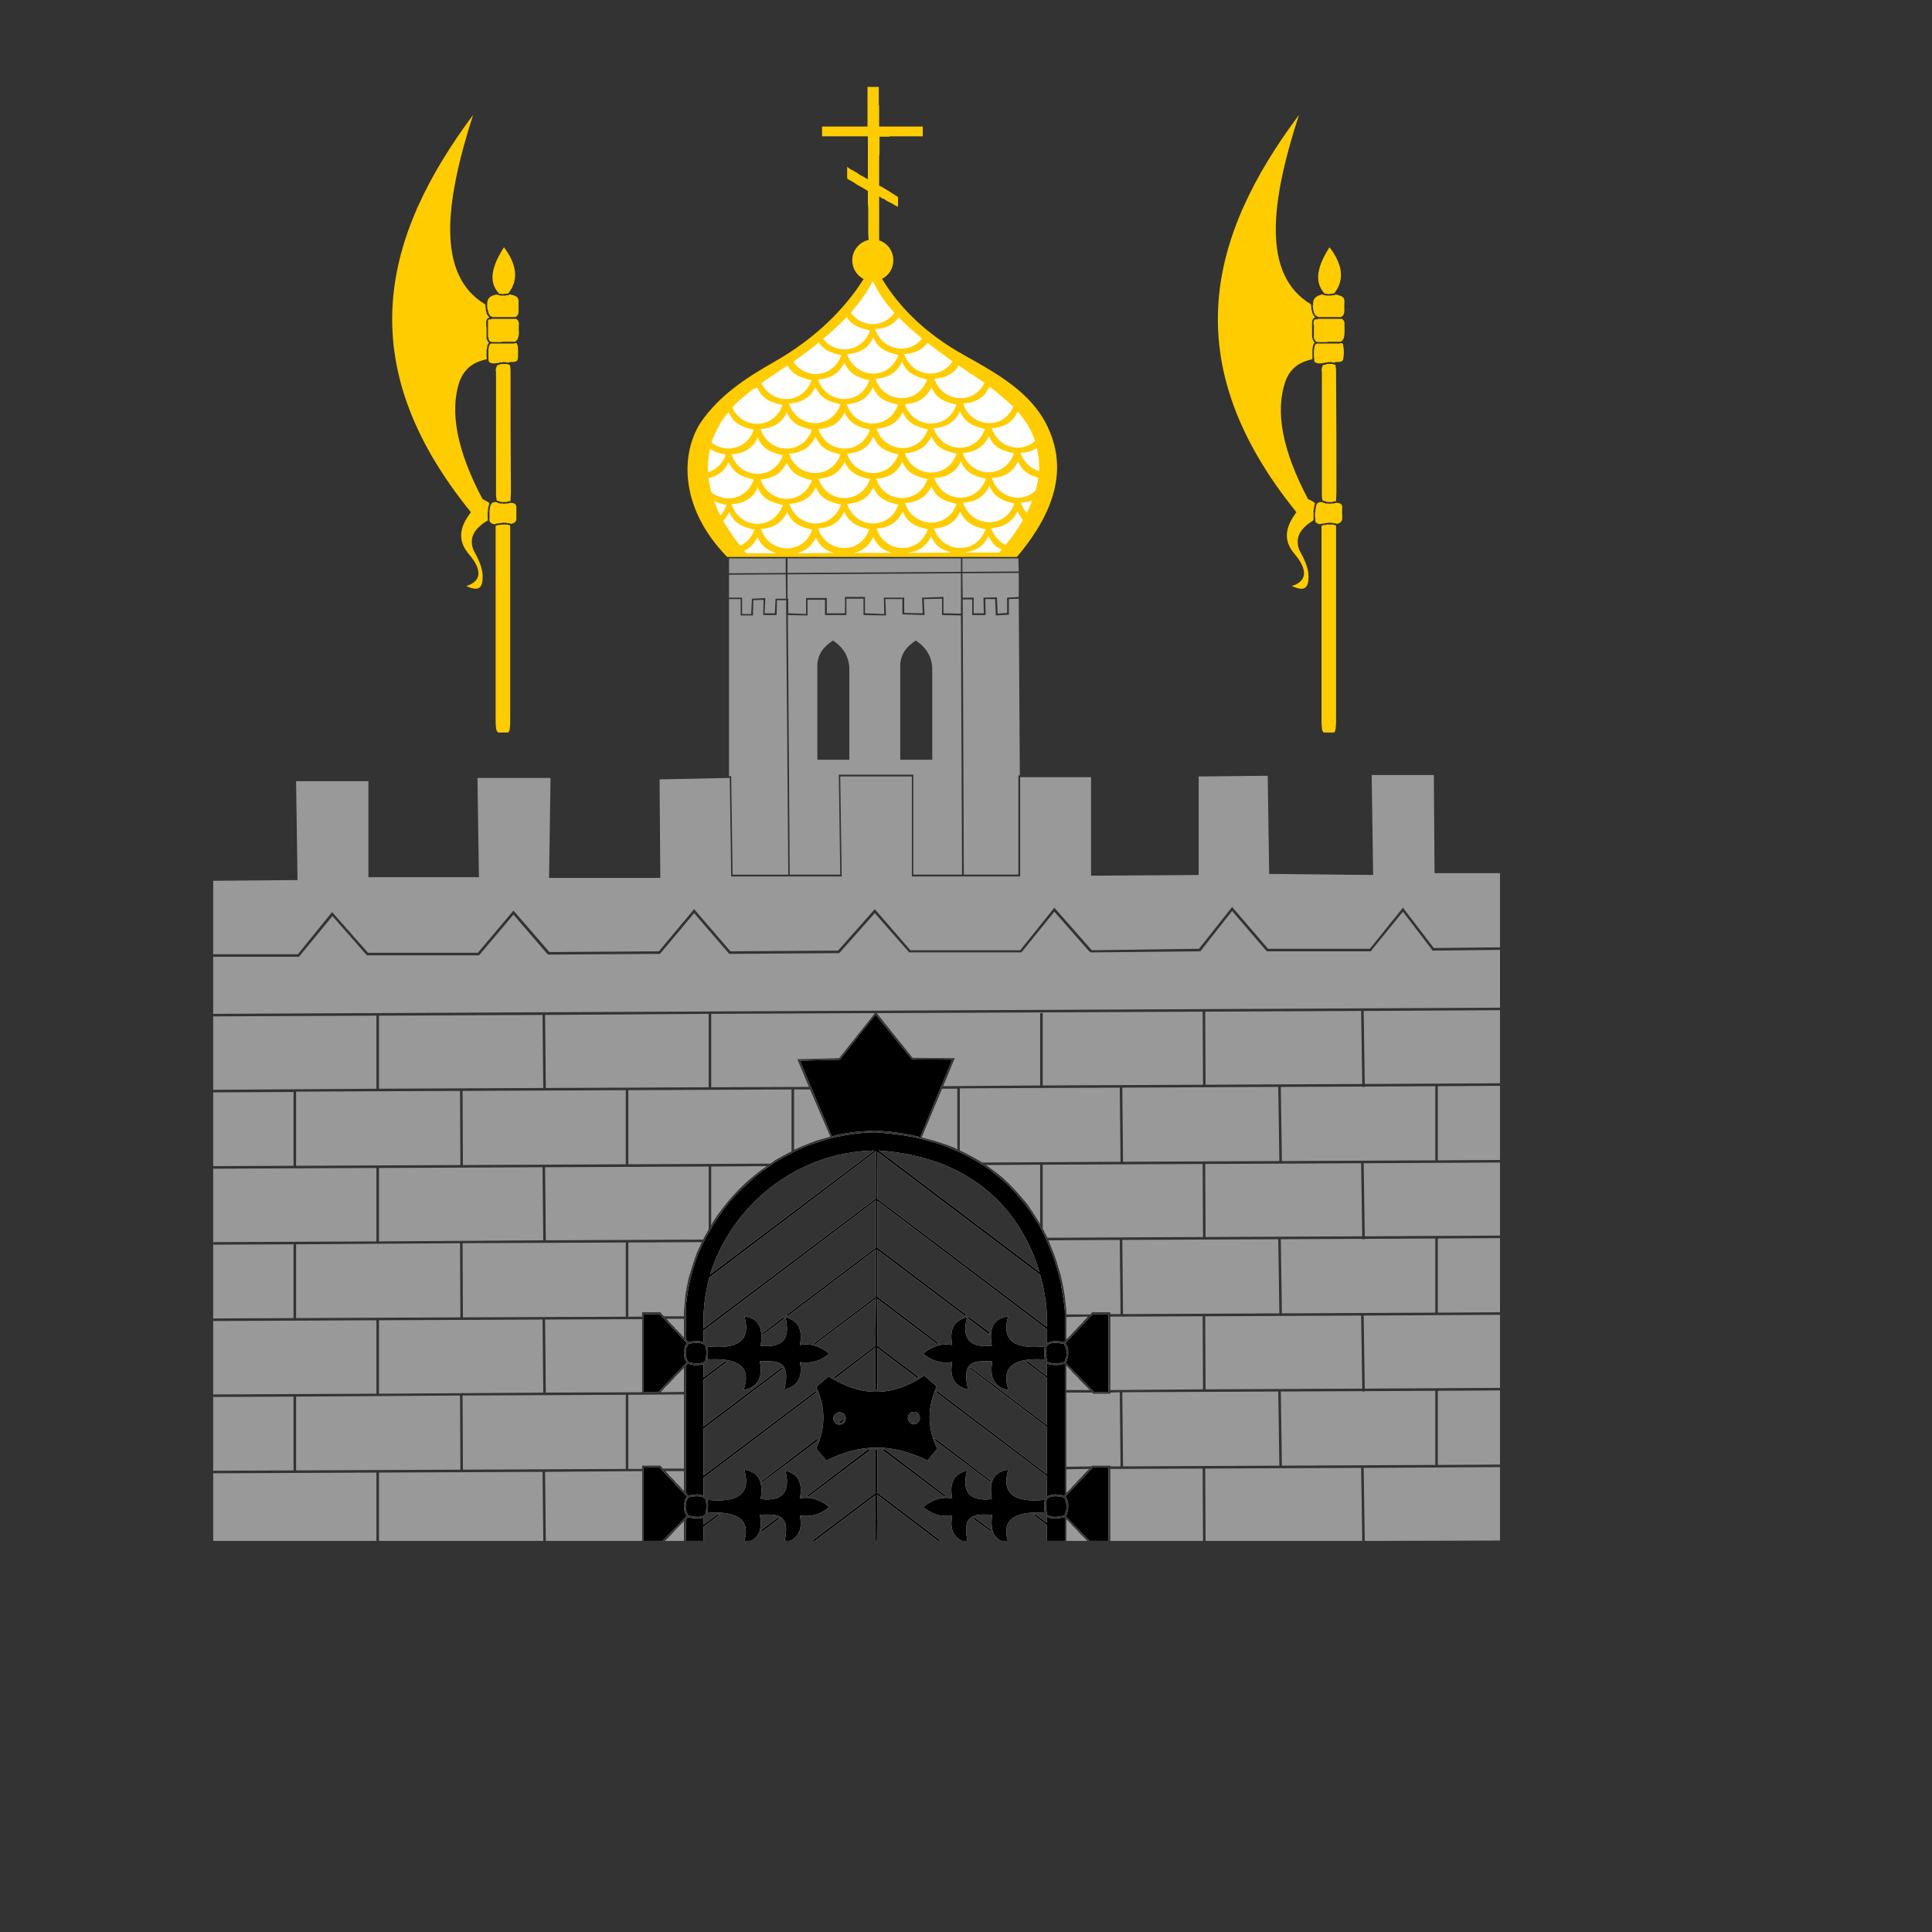 <?xml version="1.0" encoding="UTF-8" standalone="no"?>
<svg
    xmlns:dc="http://purl.org/dc/elements/1.1/"
    xmlns:cc="http://creativecommons.org/ns#"
    xmlns:rdf="http://www.w3.org/1999/02/22-rdf-syntax-ns#"
    xmlns:svg="http://www.w3.org/2000/svg"
    xmlns="http://www.w3.org/2000/svg"
    xmlns:sodipodi="http://sodipodi.sourceforge.net/DTD/sodipodi-0.dtd"
    xmlns:inkscape="http://www.inkscape.org/namespaces/inkscape"
    id="city_nnov"
    data-name="nnov"
    width="52.5mm"
    height="52.5mm"
    viewBox="0 0 148.82 148.82"
    version="1.1"
    inkscape:version="0.91 r13725"
    sodipodi:docname="_sergiev-posad.svg">
   <rect x="0" y="0" width="148.82" height="148.82" fill="#333333" stroke="none"/>
   <defs
       id="defs20" />
   <sodipodi:namedview
       pagecolor="#ffffff"
       bordercolor="#666666"
       borderopacity="1"
       objecttolerance="10"
       gridtolerance="10"
       guidetolerance="10"
       inkscape:pageopacity="0"
       inkscape:pageshadow="2"
       inkscape:window-width="640"
       inkscape:window-height="480"
       id="namedview18"
       showgrid="false"
       inkscape:zoom="1.268656085"
       inkscape:cx="93.01181102"
       inkscape:cy="93.01181102"
       inkscape:current-layer="city_nnov" />
   <g
       transform="matrix(0.028,0,0,0.028,-595.601,-892.804)"
       style="clip-rule:evenodd;fill-rule:evenodd;image-rendering:optimizeQuality;shape-rendering:geometricPrecision;text-rendering:geometricPrecision"
       id="sergiev-posad">
      <path
          class="fil5"
          d="m 23042,35923 c 15,0 29,0 44,0 l 75,80 -1,2 -3,4 -1,4 -1,4 -1,5 -1,4 0,5 1,5 0,4 1,5 2,5 2,4 1,3 -66,68 -52,0 0,-202 z m 123,82 c 20,-4 37,-5 47,4 l 0,2 1,3 1,4 0,4 1,4 0,4 0,4 -1,4 0,4 -1,4 -1,5 -1,2 c -10,7 -25,8 -46,2 l -2,-3 -2,-4 -1,-4 -1,-4 -1,-5 0,-4 0,-4 0,-5 1,-4 1,-3 2,-4 1,-4 2,-1 0,-1 z m 52,7 c 82,8 122,-14 102,-83 34,5 54,25 45,81 61,7 83,-20 68,-79 27,9 50,23 40,77 26,-5 53,1 81,24 -23,19 -49,28 -81,23 6,31 1,56 -27,70 l -15,0 c 18,-79 -27,-73 -68,-72 5,29 4,58 -25,72 l -18,0 c 18,-60 -21,-83 -102,-77 l 0,-1 1,-4 1,-4 0,-5 0,-4 0,-5 0,-4 0,-4 -1,-4 -1,-1 z m -175,-511 c 15,0 29,0 44,0 l 75,80 -1,2 -3,4 -1,4 -1,4 -1,5 -1,4 0,5 1,5 0,5 1,4 2,5 2,4 1,3 -77,80 c -14,0 -27,0 -41,0 0,-71 0,-142 0,-214 z m 123,82 c 20,-4 37,-5 47,4 l 0,2 1,3 1,4 0,4 1,4 0,4 0,4 -1,4 0,4 -1,5 -1,4 -1,2 c -10,7 -25,8 -46,2 l -2,-3 -2,-4 -1,-4 -1,-4 -1,-5 0,-4 0,-4 0,-5 1,-4 1,-3 2,-4 1,-3 2,-2 0,-1 z m 52,7 c 82,8 122,-14 102,-83 34,5 54,25 45,81 61,7 83,-20 68,-79 27,9 50,23 40,77 26,-5 53,1 81,24 -23,19 -49,28 -81,23 7,36 -1,65 -43,76 21,-85 -25,-79 -67,-78 6,35 3,69 -45,79 23,-65 -16,-90 -100,-84 l 0,0 1,-5 1,-4 0,-5 0,-4 0,-5 0,-4 0,-4 -1,-4 -1,-1 z m -58,-117 3,-23 4,-24 5,-23 6,-22 7,-23 8,-22 10,-22 10,-21 12,-21 12,-20 13,-20 14,-20 15,-19 16,-18 17,-17 18,-17 18,-16 20,-16 20,-14 20,-14 22,-12 22,-12 23,-11 23,-10 25,-8 24,-8 25,-6 26,-5 26,-4 27,-3 29,-1 36,3 33,4 32,5 30,7 29,8 28,9 27,11 25,11 24,13 23,13 22,14 20,16 20,16 18,16 17,18 15,18 15,18 14,19 12,19 12,19 10,20 10,20 8,20 8,20 7,20 6,19 5,20 5,19 3,20 3,18 3,19 2,20 0,83 -2,2 -1,0 -1,0 -4,-1 -5,-1 -4,0 -3,0 -4,-1 -4,0 -4,1 -3,0 -4,1 -3,1 -3,1 -3,1 -2,1 0,-39 -466,-353 0,129 246,186 -3,1 -2,1 -241,-182 0,129 170,129 -2,0 -3,1 -1,0 -164,-124 0,129 114,86 -3,2 -1,1 -110,-83 0,116 -1,0 -4,0 0,-117 -111,85 -4,-3 115,-87 1,-130 -166,125 -2,0 -3,-1 0,0 171,-129 0,-130 -242,183 0,0 -3,-1 -3,0 248,-187 0,-130 -474,358 0,33 0,0 -3,-1 -3,-1 -3,-1 -4,0 -3,-1 -4,0 -4,1 -4,0 -4,0 -4,1 -4,1 -2,0 -1,0 -2,-3 -2,-3 -2,-1 0,-75 1,-23 z m 689,238 303,230 0,-130 -212,-161 0,-1 2,-2 0,0 210,159 0,-130 -58,-44 0,0 6,-1 0,0 52,40 0,-35 3,1 3,2 4,1 3,0 4,1 3,0 4,0 5,0 4,0 4,-1 5,-1 5,-1 2,0 1,0 0,1 0,359 -2,2 -1,0 -1,0 -4,-1 -5,-1 -4,0 -3,0 -4,-1 -4,0 -4,1 -3,0 -4,1 -3,1 -3,1 -3,1 -2,1 0,-57 -304,-230 1,-4 0,-1 z m -74,79 12,9 -1,0 -2,0 -2,-1 -2,-1 -2,-2 -2,-1 -1,-2 0,-2 z m 69,52 154,117 0,1 -1,3 0,0 -150,-113 -2,-3 -1,-5 z m -136,32 168,128 -1,0 -2,0 -3,0 -1,0 -170,-128 6,0 3,0 z m -22,-1 0,119 175,133 -8,0 -167,-127 -1,127 -4,0 0,-126 -167,126 -8,0 175,-132 0,-120 5,0 z m -18,1 -170,128 -2,0 -3,0 -2,0 168,-128 4,0 5,0 z m -77,-77 -3,2 -1,1 -2,0 -3,1 -2,-1 -1,0 15,-12 0,3 -1,2 -1,2 -1,2 z m -69,52 -153,115 0,-1 -1,-3 156,-119 0,2 -2,5 0,1 z m -3,-133 -311,235 0,50 0,0 -3,-1 -3,-1 -3,-1 -4,0 -3,-1 -4,0 -4,1 -4,0 -4,0 -4,1 -4,1 -2,0 -1,0 -2,-3 -2,-3 -2,-1 0,-350 5,-5 0,0 3,0 5,1 4,1 5,1 4,0 4,0 4,0 4,0 3,-1 4,0 3,-1 1,-1 0,37 59,-44 4,1 2,0 -65,49 0,129 216,-163 1,2 1,2 -218,165 0,129 309,-233 1,2 1,2 z m 683,345 0,64 -50,0 0,-44 -38,-29 5,0 2,0 31,23 0,-17 3,1 3,2 4,1 3,0 4,1 3,0 4,0 5,0 4,0 4,-1 5,-1 5,-1 2,0 1,0 0,1 z m -248,0 43,32 1,2 0,3 1,2 -50,-37 1,-1 3,-1 1,0 z m -537,2 -51,39 0,-1 1,-3 1,-3 0,-1 44,-33 1,0 2,1 2,1 z m -164,-11 -45,34 0,39 -49,0 0,-60 5,-5 0,0 3,0 5,1 4,1 5,1 4,0 4,0 4,0 4,0 3,-1 4,0 3,-1 1,-1 0,20 38,-28 1,0 6,0 z m 741,-495 -58,-44 1,-5 58,43 0,1 -1,4 0,1 z m 158,-21 0,-41 c -2,-32 -8,-67 -18,-102 l -447,-338 -1,129 466,352 z m -20,-151 c -46,-153 -169,-315 -442,-334 l 442,334 z m -454,-334 c -222,4 -397,160 -452,341 l 452,-341 z m -454,349 c -9,32 -14,65 -16,98 l 0,42 474,-357 0,-130 -458,347 z m 147,153 57,-44 1,5 -58,44 0,-2 0,-3 z m 190,-541 -88,-208 110,-3 98,-124 100,123 111,1 -88,213 -22,-5 -32,-6 -33,-4 -37,-3 -29,2 -27,2 -27,4 -26,5 -9,3 -1,0 z m -43,689 c 11,-9 23,-19 34,-29 89,58 177,57 263,-2 12,10 23,20 34,30 -24,55 -28,111 2,171 -9,11 -18,22 -27,33 -101,-51 -192,-44 -278,0 -10,-11 -19,-22 -28,-33 26,-57 26,-113 0,-170 z m 268,69 c 10,0 17,7 17,17 0,9 -7,17 -17,17 -9,0 -16,-8 -16,-17 0,-10 7,-17 16,-17 z m -204,1 c 9,0 17,8 17,17 0,10 -8,17 -17,17 -9,0 -17,-7 -17,-17 0,-9 8,-17 17,-17 z m 740,152 c -14,0 -29,0 -43,0 l -76,80 2,2 2,4 2,4 1,4 1,5 0,4 0,5 0,5 -1,4 -1,5 -1,5 -2,4 -2,3 66,68 52,0 0,-202 z m -123,82 c -20,-4 -36,-5 -46,4 l -1,2 -1,3 0,4 -1,4 0,4 0,4 0,4 0,4 1,4 1,4 1,5 0,2 c 10,7 26,8 47,2 l 2,-3 1,-4 2,-4 1,-4 0,-5 1,-4 0,-4 -1,-5 -1,-4 -1,-3 -1,-4 -2,-4 -1,-1 -1,-1 z m -52,7 c -81,8 -121,-14 -101,-83 -34,5 -55,25 -45,81 -61,7 -84,-20 -68,-79 -28,9 -51,23 -41,77 -26,-5 -52,1 -80,24 23,19 49,28 80,23 -6,31 -1,56 27,70 l 15,0 c -17,-79 27,-73 68,-72 -4,29 -3,58 25,72 l 18,0 c -18,-60 21,-83 102,-77 l 0,-1 -1,-4 0,-4 -1,-5 0,-4 0,-5 0,-4 1,-4 1,-4 0,-1 z m 175,-511 c -14,0 -29,0 -43,0 l -76,80 2,2 2,4 2,4 1,4 1,5 0,4 0,5 0,5 -1,5 -1,4 -1,5 -2,4 -2,3 78,80 c 13,0 27,0 40,0 0,-71 0,-142 0,-214 z m -123,82 c -20,-4 -36,-5 -46,4 l -1,2 -1,3 0,4 -1,4 0,4 0,4 0,4 0,4 1,4 1,5 1,4 0,2 c 10,7 26,8 47,2 l 2,-3 1,-4 2,-4 1,-4 0,-5 1,-4 0,-4 -1,-5 -1,-4 -1,-3 -1,-4 -2,-3 -1,-2 -1,-1 z m -52,7 c -81,8 -121,-14 -101,-83 -34,5 -55,25 -45,81 -61,7 -84,-20 -68,-79 -28,9 -51,23 -41,77 -26,-5 -52,1 -80,24 23,19 49,28 80,23 -7,36 1,65 44,76 -22,-85 24,-79 66,-78 -5,35 -3,69 45,79 -22,-65 16,-90 100,-84 l 0,0 -1,-5 0,-4 -1,-5 0,-4 0,-5 0,-4 1,-4 1,-4 0,-1 z"
          id="path1988"
          inkscape:connector-curvature="0"
          style="fill:#fefefe" />
      <path
          class="fil2"
          d="m 23042,35923 c 15,0 29,0 44,0 l 75,80 -1,2 -3,4 -1,4 -1,4 -1,5 -1,4 0,5 1,5 0,4 1,5 2,5 2,4 1,3 -66,68 -52,0 0,-202 z m 123,82 c 20,-4 37,-5 47,4 l 0,2 1,3 1,4 0,4 1,4 0,4 0,4 -1,4 0,4 -1,4 -1,5 -1,2 c -10,7 -25,8 -46,2 l -2,-3 -2,-4 -1,-4 -1,-4 -1,-5 0,-4 0,-4 0,-5 1,-4 1,-3 2,-4 1,-4 2,-1 0,-1 z m 52,7 c 82,8 122,-14 102,-83 34,5 54,25 45,81 61,7 83,-20 68,-79 27,9 50,23 40,77 26,-5 53,1 81,24 -23,19 -49,28 -81,23 6,31 1,56 -27,70 l -15,0 c 18,-79 -27,-73 -68,-72 5,29 4,58 -25,72 l -18,0 c 18,-60 -21,-83 -102,-77 l 0,-1 1,-4 1,-4 0,-5 0,-4 0,-5 0,-4 0,-4 -1,-4 -1,-1 z m -175,-511 c 15,0 29,0 44,0 l 75,80 -1,2 -3,4 -1,4 -1,4 -1,5 -1,4 0,5 1,5 0,5 1,4 2,5 2,4 1,3 -77,80 c -14,0 -27,0 -41,0 0,-71 0,-142 0,-214 z m 123,82 c 20,-4 37,-5 47,4 l 0,2 1,3 1,4 0,4 1,4 0,4 0,4 -1,4 0,4 -1,5 -1,4 -1,2 c -10,7 -25,8 -46,2 l -2,-3 -2,-4 -1,-4 -1,-4 -1,-5 0,-4 0,-4 0,-5 1,-4 1,-3 2,-4 1,-3 2,-2 0,-1 z m 52,7 c 82,8 122,-14 102,-83 34,5 54,25 45,81 61,7 83,-20 68,-79 27,9 50,23 40,77 26,-5 53,1 81,24 -23,19 -49,28 -81,23 7,36 -1,65 -43,76 21,-85 -25,-79 -67,-78 6,35 3,69 -45,79 23,-65 -16,-90 -100,-84 l 0,0 1,-5 1,-4 0,-5 0,-4 0,-5 0,-4 0,-4 -1,-4 -1,-1 z m -58,-117 3,-23 4,-24 5,-23 6,-22 7,-23 8,-22 10,-22 10,-21 12,-21 12,-20 13,-20 14,-20 15,-19 16,-18 17,-17 18,-17 18,-16 20,-16 20,-14 20,-14 22,-12 22,-12 23,-11 23,-10 25,-8 24,-8 25,-6 26,-5 26,-4 27,-3 29,-1 36,3 33,4 32,5 30,7 29,8 28,9 27,11 25,11 24,13 23,13 22,14 20,16 20,16 18,16 17,18 15,18 15,18 14,19 12,19 12,19 10,20 10,20 8,20 8,20 7,20 6,19 5,20 5,19 3,20 3,18 3,19 2,20 0,83 -2,2 -1,0 -1,0 -4,-1 -5,-1 -4,0 -3,0 -4,-1 -4,0 -4,1 -3,0 -4,1 -3,1 -3,1 -3,1 -2,1 0,-39 -466,-353 0,129 246,186 -3,1 -2,1 -241,-182 0,129 170,129 -2,0 -3,1 -1,0 -164,-124 0,129 114,86 -3,2 -1,1 -110,-83 0,116 -1,0 -4,0 0,-117 -111,85 -4,-3 115,-87 1,-130 -166,125 -2,0 -3,-1 0,0 171,-129 0,-130 -242,183 0,0 -3,-1 -3,0 248,-187 0,-130 -474,358 0,33 0,0 -3,-1 -3,-1 -3,-1 -4,0 -3,-1 -4,0 -4,1 -4,0 -4,0 -4,1 -4,1 -2,0 -1,0 -2,-3 -2,-3 -2,-1 0,-75 1,-23 z m 689,238 303,230 0,-130 -212,-161 0,-1 2,-2 0,0 210,159 0,-130 -58,-44 0,0 6,-1 0,0 52,40 0,-35 3,1 3,2 4,1 3,0 4,1 3,0 4,0 5,0 4,0 4,-1 5,-1 5,-1 2,0 1,0 0,1 0,359 -2,2 -1,0 -1,0 -4,-1 -5,-1 -4,0 -3,0 -4,-1 -4,0 -4,1 -3,0 -4,1 -3,1 -3,1 -3,1 -2,1 0,-57 -304,-230 1,-4 0,-1 z m -74,79 12,9 -1,0 -2,0 -2,-1 -2,-1 -2,-2 -2,-1 -1,-2 0,-2 z m 69,52 154,117 0,1 -1,3 0,0 -150,-113 -2,-3 -1,-5 z m -136,32 168,128 -1,0 -2,0 -3,0 -1,0 -170,-128 6,0 3,0 z m -22,-1 0,119 175,133 -8,0 -167,-127 -1,127 -4,0 0,-126 -167,126 -8,0 175,-132 0,-120 5,0 z m -18,1 -170,128 -2,0 -3,0 -2,0 168,-128 4,0 5,0 z m -77,-77 -3,2 -1,1 -2,0 -3,1 -2,-1 -1,0 15,-12 0,3 -1,2 -1,2 -1,2 z m -69,52 -153,115 0,-1 -1,-3 156,-119 0,2 -2,5 0,1 z m -3,-133 -311,235 0,50 0,0 -3,-1 -3,-1 -3,-1 -4,0 -3,-1 -4,0 -4,1 -4,0 -4,0 -4,1 -4,1 -2,0 -1,0 -2,-3 -2,-3 -2,-1 0,-350 5,-5 0,0 3,0 5,1 4,1 5,1 4,0 4,0 4,0 4,0 3,-1 4,0 3,-1 1,-1 0,37 59,-44 4,1 2,0 -65,49 0,129 216,-163 1,2 1,2 -218,165 0,129 309,-233 1,2 1,2 z m 683,345 0,64 -50,0 0,-44 -38,-29 5,0 2,0 31,23 0,-17 3,1 3,2 4,1 3,0 4,1 3,0 4,0 5,0 4,0 4,-1 5,-1 5,-1 2,0 1,0 0,1 z m -248,0 43,32 1,2 0,3 1,2 -50,-37 1,-1 3,-1 1,0 z m -537,2 -51,39 0,-1 1,-3 1,-3 0,-1 44,-33 1,0 2,1 2,1 z m -164,-11 -45,34 0,39 -49,0 0,-60 5,-5 0,0 3,0 5,1 4,1 5,1 4,0 4,0 4,0 4,0 3,-1 4,0 3,-1 1,-1 0,20 38,-28 1,0 6,0 z m 741,-495 -58,-44 1,-5 58,43 0,1 -1,4 0,1 z m 158,-21 0,-41 c -2,-32 -8,-67 -18,-102 l -447,-338 -1,129 466,352 z m -20,-151 c -46,-153 -169,-315 -442,-334 l 442,334 z m -454,-334 c -222,4 -397,160 -452,341 l 452,-341 z m -454,349 c -9,32 -14,65 -16,98 l 0,42 474,-357 0,-130 -458,347 z m 147,153 57,-44 1,5 -58,44 0,-2 0,-3 z m 190,-541 -88,-208 110,-3 98,-124 100,123 111,1 -88,213 -22,-5 -32,-6 -33,-4 -37,-3 -29,2 -27,2 -27,4 -26,5 -9,3 -1,0 z m -43,689 c 11,-9 23,-19 34,-29 89,58 177,57 263,-2 12,10 23,20 34,30 -24,55 -28,111 2,171 -9,11 -18,22 -27,33 -101,-51 -192,-44 -278,0 -10,-11 -19,-22 -28,-33 26,-57 26,-113 0,-170 z m 268,69 c 10,0 17,7 17,17 0,9 -7,17 -17,17 -9,0 -16,-8 -16,-17 0,-10 7,-17 16,-17 z m -204,1 c 9,0 17,8 17,17 0,10 -8,17 -17,17 -9,0 -17,-7 -17,-17 0,-9 8,-17 17,-17 z m 740,152 c -14,0 -29,0 -43,0 l -76,80 2,2 2,4 2,4 1,4 1,5 0,4 0,5 0,5 -1,4 -1,5 -1,5 -2,4 -2,3 66,68 52,0 0,-202 z m -123,82 c -20,-4 -36,-5 -46,4 l -1,2 -1,3 0,4 -1,4 0,4 0,4 0,4 0,4 1,4 1,4 1,5 0,2 c 10,7 26,8 47,2 l 2,-3 1,-4 2,-4 1,-4 0,-5 1,-4 0,-4 -1,-5 -1,-4 -1,-3 -1,-4 -2,-4 -1,-1 -1,-1 z m -52,7 c -81,8 -121,-14 -101,-83 -34,5 -55,25 -45,81 -61,7 -84,-20 -68,-79 -28,9 -51,23 -41,77 -26,-5 -52,1 -80,24 23,19 49,28 80,23 -6,31 -1,56 27,70 l 15,0 c -17,-79 27,-73 68,-72 -4,29 -3,58 25,72 l 18,0 c -18,-60 21,-83 102,-77 l 0,-1 -1,-4 0,-4 -1,-5 0,-4 0,-5 0,-4 1,-4 1,-4 0,-1 z m 175,-511 c -14,0 -29,0 -43,0 l -76,80 2,2 2,4 2,4 1,4 1,5 0,4 0,5 0,5 -1,5 -1,4 -1,5 -2,4 -2,3 78,80 c 13,0 27,0 40,0 0,-71 0,-142 0,-214 z m -123,82 c -20,-4 -36,-5 -46,4 l -1,2 -1,3 0,4 -1,4 0,4 0,4 0,4 0,4 1,4 1,5 1,4 0,2 c 10,7 26,8 47,2 l 2,-3 1,-4 2,-4 1,-4 0,-5 1,-4 0,-4 -1,-5 -1,-4 -1,-3 -1,-4 -2,-3 -1,-2 -1,-1 z m -52,7 c -81,8 -121,-14 -101,-83 -34,5 -55,25 -45,81 -61,7 -84,-20 -68,-79 -28,9 -51,23 -41,77 -26,-5 -52,1 -80,24 23,19 49,28 80,23 -7,36 1,65 44,76 -22,-85 24,-79 66,-78 -5,35 -3,69 45,79 -22,-65 16,-90 100,-84 l 0,0 -1,-5 0,-4 -1,-5 0,-4 0,-5 0,-4 1,-4 1,-4 0,-1 z"
          id="path1990"
          inkscape:connector-curvature="0"
          style="fill:#000000" />
      <path
          class="fil4"
          d="m 23277,34021 0,-487 32,0 0,45 34,0 1,-42 28,-1 -1,42 37,0 1,-41 25,0 6,755 -153,0 -4,-271 -6,0 z m 331,-45 c -29,0 -59,0 -88,0 0,-87 0,-173 0,-260 1,-31 18,-52 43,-68 24,16 42,38 45,73 0,85 0,170 0,255 z m 228,0 c -29,0 -59,0 -88,0 0,-87 0,-173 0,-260 1,-31 18,-52 43,-68 24,16 42,38 45,73 0,85 0,170 0,255 z m -559,-446 0,-63 156,-1 1,66 0,1 -29,0 -2,40 -28,0 2,-41 0,-1 -14,1 -23,1 -2,42 -25,0 0,-43 0,-2 -36,0 z m 0,-67 0,-41 156,0 0,40 -156,1 z m 161,-41 477,0 0,37 -477,3 0,-40 z m 481,0 154,0 1,36 -155,1 0,-37 z m 155,40 0,66 -32,2 0,0 0,42 -26,2 -2,-44 0,-1 -37,1 0,0 1,43 -28,0 0,-43 0,0 -30,0 -1,-67 155,-1 z m 0,71 3,486 -4,0 0,273 -150,0 -3,-744 0,-13 26,0 0,43 37,0 -1,-44 27,0 2,45 36,-2 0,-43 27,-1 z m -156,759 -134,0 0,-275 -205,0 4,275 -139,0 -5,-714 54,1 0,-43 48,0 0,42 59,0 0,-45 47,0 0,45 62,1 -2,-45 47,0 0,42 61,2 -2,-44 50,-1 0,45 52,1 3,713 z m -480,-826 0,66 0,1 2,0 0,40 49,2 0,-44 0,0 57,0 0,0 0,42 50,0 0,-42 0,-3 55,0 0,3 0,42 53,2 -1,-44 0,-1 56,0 0,1 0,41 51,1 -2,-42 0,-1 59,-2 0,3 0,42 48,1 0,-21 0,-22 0,-68 -477,3 z m -1580,2246 0,-192 449,-2 0,202 -449,2 0,-10 z m 0,-199 0,-203 221,-1 0,203 -221,1 z m 0,-210 0,-202 449,-2 0,202 -449,2 z m 0,-209 0,-203 221,-1 0,203 -221,1 z m 0,-210 0,-202 449,-2 0,201 -449,3 z m 0,-209 0,-157 236,0 4,-5 88,-107 93,106 2,2 308,0 3,-3 92,-109 93,108 3,2 307,-2 2,-2 92,-110 94,109 3,3 302,-2 3,-3 95,-107 93,106 2,2 308,0 3,-3 88,-109 95,108 5,4 302,-3 2,-3 85,-108 92,107 4,4 286,0 4,-6 84,-103 78,102 3,5 186,-2 0,159 -3540,17 z m 0,-164 0,-202 0,0 232,-2 -4,-272 199,0 0,264 304,0 -4,-273 201,0 -4,275 306,0 -2,-271 193,-4 4,271 304,0 -4,-275 197,0 0,275 298,0 0,-273 195,0 0,271 296,-2 0,-271 190,-2 4,270 286,3 -4,-275 171,0 2,270 180,0 0,0 0,204 -182,2 -85,-111 -91,113 -280,0 -99,-115 -91,115 -295,4 -103,-117 -94,117 -302,0 -98,-113 -101,114 -296,2 -100,-116 -97,116 -301,2 -99,-114 -98,116 -302,0 -99,-112 -94,116 -233,0 z m 3540,154 0,201 -372,2 -3,-201 375,-2 z m 0,208 0,204 -171,1 0,-204 171,-1 z m 0,211 0,201 -372,2 -3,-201 375,-2 z m 0,208 0,204 -171,1 0,-204 171,-1 z m 0,211 0,201 -372,2 -3,-201 375,-2 z m 0,208 0,82 0,122 -171,1 0,-204 171,-1 z m 0,211 0,202 -334,1 -38,0 -3,-201 375,-2 z m -3540,203 0,-186 449,-2 0,188 -449,0 z m 0,-193 0,-203 221,-1 0,203 -221,1 z m 3158,-1265 -429,2 1,201 431,-2 -3,-201 z m -436,2 -440,2 0,201 441,-2 -1,-201 z m -447,2 -449,2 0,1 98,122 116,1 -32,77 267,-2 0,-201 z m -456,2 -449,2 0,202 269,-1 -32,-76 115,-3 97,-122 0,-2 z m -456,2 -450,3 2,201 448,-2 0,-202 z m -457,3 -450,2 0,201 452,-2 -2,-201 z m 2262,197 0,1 -7,0 0,-1 -224,1 3,204 422,-2 0,-204 -194,1 z m -238,1 -429,2 2,204 430,-2 -3,-204 z m -436,2 -440,2 0,171 9,4 25,13 23,13 4,3 381,-2 -2,-204 z m -447,3 -42,0 -56,134 4,1 30,8 28,9 27,10 9,5 0,-167 z m -405,2 -44,0 0,166 16,-7 24,-10 24,-9 25,-7 11,-3 -56,-130 z m -51,0 -449,2 0,204 -7,0 0,-204 -449,2 1,204 846,-4 14,-10 22,-12 22,-12 0,0 0,-170 z m -912,4 -451,2 0,204 452,-2 -1,-204 z m 2479,199 -429,2 1,201 431,-2 -3,-201 z m -436,2 -440,2 0,176 5,10 8,15 428,-2 -1,-201 z m -447,2 -150,1 8,5 20,15 20,16 18,17 17,18 16,18 15,18 13,19 13,20 10,16 0,-163 z m -752,4 -153,1 0,162 4,-8 13,-20 15,-20 15,-19 16,-18 17,-18 18,-17 19,-16 19,-15 17,-12 z m -160,1 -450,2 2,201 433,-2 2,-5 12,-21 1,-2 0,-173 z m -457,2 -450,2 0,202 452,-3 -2,-201 z m 2262,197 0,1 -7,0 0,-1 -224,1 3,204 422,-2 0,-204 -194,1 z m -238,1 -429,2 2,204 430,-2 -3,-204 z m -436,2 -196,1 7,18 8,20 7,20 6,20 6,20 4,19 4,20 3,19 2,19 2,20 0,9 66,0 1,-1 4,-5 50,0 0,5 28,0 -2,-204 z m -1150,6 -202,1 0,204 -7,0 0,-204 -449,2 1,204 493,-2 0,-12 50,0 4,5 2,2 3,3 1,1 55,0 0,-11 2,-23 2,-24 4,-23 5,-24 7,-23 7,-22 8,-23 10,-22 4,-9 z m -665,3 -451,3 0,203 452,-2 -1,-204 z m 2479,199 -429,2 1,201 431,-2 -3,-201 z m -436,2 -254,1 0,13 0,7 0,20 0,7 0,20 0,6 0,21 0,6 0,20 0,7 0,20 0,7 0,20 0,7 0,6 0,14 0,1 255,-2 -1,-201 z m -316,1 -59,1 0,62 1,-1 3,-3 2,-2 3,-3 2,-2 3,-3 2,-3 2,-2 3,-3 2,-2 3,-3 2,-2 2,-3 3,-3 2,-2 3,-3 2,-2 3,-3 2,-2 2,-3 3,-3 2,-2 3,-3 2,-2 2,-3 z m -59,202 65,0 -10,-10 -2,-2 -18,-18 -2,-3 -3,-3 -15,-15 -2,-3 -7,-7 -3,-3 -3,-3 0,67 z m -1052,-196 -48,0 1,2 3,2 2,3 2,3 3,2 2,3 3,2 2,3 3,2 2,3 2,3 3,2 2,3 3,2 2,3 3,2 2,3 2,3 3,2 2,3 1,1 0,-52 z m -115,1 -267,1 2,201 265,-1 0,-7 0,-14 0,-6 0,-7 0,-20 0,-7 0,-20 0,-7 0,-20 0,-6 0,-21 0,-6 0,-20 0,-7 0,-20 0,-7 0,-6 z m 50,201 65,-1 0,-67 0,1 -7,7 -3,3 -15,15 -2,3 -3,3 -17,18 -3,2 -14,16 -1,0 z m -324,-200 -450,2 0,202 452,-3 -2,-201 z m 2262,197 0,1 -7,0 0,-1 -224,1 3,204 422,-2 0,-204 -194,1 z m -238,1 -429,2 2,204 430,-2 -3,-204 z m -436,2 -26,1 0,3 -7,0 -3,0 -2,0 -3,0 -2,0 -3,0 -3,0 -2,0 -3,0 -2,0 -3,0 -2,0 -3,0 -2,0 -3,0 -4,0 -3,-3 -71,0 0,204 69,-1 2,-2 50,0 0,2 28,0 -2,-204 z m -1199,6 -153,1 0,204 38,0 0,-9 50,0 4,4 2,3 1,1 58,0 0,-204 z m -160,1 -449,2 1,204 448,-2 0,-204 z m -456,2 -451,3 0,203 452,-2 -1,-204 z m 2479,199 -429,2 1,199 431,0 -3,-201 z m -436,2 -254,1 0,16 0,7 0,20 0,7 0,20 0,6 0,21 0,6 0,20 0,7 0,20 0,7 0,20 0,7 0,6 0,8 255,0 -1,-199 z m -313,1 -62,1 0,65 1,-1 3,-3 2,-2 3,-3 2,-2 3,-3 2,-3 2,-2 3,-3 2,-2 3,-3 2,-2 2,-3 3,-3 2,-2 3,-3 2,-2 3,-3 2,-2 2,-3 3,-3 2,-2 3,-3 2,-2 3,-3 2,-2 0,-1 z m -4,198 -3,-3 -2,-2 -18,-18 -2,-3 -3,-3 -15,-15 -2,-3 -7,-7 -3,-3 -3,-3 0,60 58,0 z m -1110,-192 -51,0 2,2 2,3 3,2 2,3 2,3 3,2 2,3 3,2 2,3 3,2 2,3 2,3 3,2 2,3 3,2 2,3 3,2 2,3 2,3 3,2 2,3 1,1 0,-55 z m -115,0 -267,2 2,190 265,0 0,-8 0,-6 0,-7 0,-20 0,-7 0,-20 0,-7 0,-20 0,-6 0,-21 0,-6 0,-20 0,-7 0,-20 0,-7 0,-10 z m 115,192 0,-55 0,1 -7,7 -3,3 -15,15 -2,3 -3,3 -17,18 -3,2 -2,3 52,0 z m -389,-190 -450,2 0,188 452,0 -2,-190 z"
          id="path1992"
          inkscape:connector-curvature="0"
          style="fill:#999999" />
      <path
          class="fil3"
          d="m 23272,33418 c -137,-140 -127,-295 -68,-377 47,-65 114,-113 198,-160 119,-68 196,-150 245,-227 l 1,0 c -19,-10 -32,-29 -32,-52 0,-27 19,-50 45,-56 l 0,-4 -1,-13 0,-5 0,-8 0,-4 0,-5 0,-13 0,-4 0,-8 0,-5 0,-4 0,-13 0,-4 -1,-9 0,-4 0,-4 0,-9 0,-4 0,-13 0,-2 -1,0 -7,-5 -4,-2 -3,-2 -4,-2 -4,-2 -3,-2 -4,-2 -7,-5 -3,-2 -4,-2 -3,-2 -4,-2 -6,-4 0,-5 0,-2 0,-3 0,-3 0,-2 0,-3 0,-3 0,-11 10,7 4,2 4,2 3,2 4,2 10,7 4,2 4,2 3,2 4,2 3,2 4,2 0,0 0,-4 0,-4 0,-4 0,-4 0,-4 0,-4 0,-4 0,-4 0,-5 0,-4 0,-4 0,-12 0,-4 0,-4 0,-4 0,-4 0,-4 0,-13 0,-4 0,-4 0,-4 0,-4 0,-4 0,-8 -23,0 -4,0 -12,0 -4,0 -11,0 -4,0 -12,0 -4,0 -12,0 -4,0 -11,0 -4,0 -12,0 -9,0 0,-27 9,0 8,0 4,0 3,0 8,0 4,0 4,0 8,0 4,0 4,0 4,0 3,0 4,0 4,0 8,0 4,0 12,0 3,0 12,0 4,0 4,0 4,0 3,0 0,-22 0,-4 0,-24 0,-3 0,-56 31,0 0,15 0,3 0,4 0,3 0,3 0,4 0,3 0,4 0,3 0,4 0,3 1,3 0,4 0,3 0,4 0,3 0,3 0,4 0,3 0,4 0,3 0,3 0,4 0,3 0,4 0,3 0,4 0,3 0,2 3,0 4,0 3,0 4,0 4,0 4,0 4,0 3,0 4,0 4,0 4,0 3,0 4,0 4,0 4,0 3,0 4,0 4,0 4,0 3,0 4,0 4,0 4,0 3,0 4,0 4,0 4,0 3,0 4,0 4,0 8,0 0,27 -8,0 -4,0 -4,0 -3,0 -4,0 -4,0 -3,0 -4,0 -4,0 -4,0 -3,0 -4,0 -4,0 -7,0 -4,0 -4,0 -3,0 -4,0 -4,0 -4,0 -7,0 -4,1 -4,0 -3,0 -4,0 -4,0 -4,0 -6,0 0,4 0,4 0,5 0,4 0,5 0,4 0,5 0,4 0,4 0,5 0,4 -1,5 0,4 0,4 0,5 0,4 0,5 0,4 0,5 0,4 0,4 0,5 0,4 0,5 0,4 0,4 0,5 0,4 0,5 0,4 0,2 1,1 10,5 3,2 10,6 3,2 25,16 0,27 -10,-5 -3,-2 -3,-2 -4,-2 -3,-1 -3,-2 -4,-2 -3,-2 -3,-2 -3,-2 -4,-1 -3,-2 -3,-2 -3,-2 0,121 c 23,8 39,29 39,55 0,23 -13,42 -31,51 48,79 120,151 226,210 91,51 184,102 229,196 48,100 37,216 -84,359 l -797,0 z"
          id="path1994"
          inkscape:connector-curvature="0"
          style="fill:#ffcc00" />
      <path
          class="fil3"
          d="m 24845,32202 c -245,328 -343,678 -7,1093 -30,40 -38,77 -5,115 38,45 33,76 -8,88 28,12 49,15 46,-33 -2,-22 -13,-44 -25,-66 -14,-36 5,-61 39,-82 l 0,-1 0,-3 0,-2 0,-3 0,-2 0,-3 0,-2 0,-3 0,-2 0,-2 0,-3 0,-2 1,-2 0,-3 0,-2 1,-2 0,-2 1,-2 0,-2 1,-3 0,-1 c -5,-5 -12,-8 -19,-11 -72,-136 -90,-242 -63,-322 14,-41 43,-56 75,-63 l 0,-6 0,-5 0,-5 0,-4 0,-5 0,-3 1,-4 0,-3 1,-3 1,-3 1,-2 2,-2 1,0 -2,-2 -2,-3 -2,-4 -1,-4 -1,-5 0,-2 0,-2 0,-2 0,-2 0,-2 0,-2 0,-2 0,-2 0,-2 0,-3 0,-2 0,-2 0,-2 0,-2 0,-2 0,-2 0,-4 0,-4 1,-3 1,-3 2,-2 2,-2 3,0 1,0 -2,-2 -2,-2 -2,-3 -2,-3 -1,-4 -1,-3 -1,-4 -1,-4 0,-5 -1,-4 0,-3 c -136,-81 -111,-281 -33,-521 z m 45,1119 c 3,4 8,7 15,7 l 1,-1 4,-1 4,0 3,-1 4,0 3,-1 4,0 4,0 3,0 4,1 4,0 3,1 4,1 0,0 c 7,-2 13,-5 14,-14 0,-10 -1,-20 0,-31 0,-12 -8,-12 -16,-13 l -1,0 -3,1 -4,1 -3,0 -4,0 -3,1 -4,-1 -3,0 -4,0 -3,-1 -4,-1 -3,-2 -1,0 c -7,0 -13,1 -14,7 0,0 0,-1 -1,-1 l 0,2 -1,2 0,2 -1,2 0,2 0,2 -1,2 0,2 0,3 0,2 -1,2 0,3 0,2 0,2 0,3 0,2 0,2 1,3 0,2 0,3 0,2 0,1 z m 17,11 0,543 c 1,10 0,21 6,26 10,0 19,0 29,0 5,-6 4,-17 5,-26 l 0,-544 -2,0 -3,-1 -3,-1 -4,0 -3,0 -4,0 -3,0 -4,0 -3,1 -4,0 -3,1 -3,1 -1,0 0,0 z m 40,-68 1,-25 c 0,-111 0,-222 -1,-333 0,-6 -1,-12 -2,-17 l -2,0 -3,-1 -3,-1 -4,0 -3,0 -3,0 -4,0 -3,1 -3,1 -4,1 -1,0 -1,0 c -3,7 -5,13 -3,19 0,113 0,225 0,337 0,6 0,11 2,17 l 0,0 4,1 3,1 3,1 3,1 3,0 4,0 3,0 3,0 3,-1 4,-1 3,0 1,-1 z m -3,-380 -1,-2 c 10,-1 23,2 24,-10 2,-11 2,-23 0,-34 0,-3 -1,-6 -3,-8 l 0,0 -3,0 -2,0 -3,1 -3,0 -2,0 -3,0 -3,0 -2,0 -3,0 -3,0 -2,0 -3,0 -2,0 -3,0 -3,0 -2,0 -3,0 -3,0 -2,0 -3,0 -3,0 -2,0 -3,0 -2,0 -4,0 -3,0 -1,0 -2,2 -1,1 -1,1 -1,2 0,3 -1,3 0,3 -1,4 0,4 0,4 0,5 0,5 1,5 0,6 0,1 0,0 c 5,6 14,7 27,4 l 1,0 4,-1 4,0 3,-1 4,0 4,0 3,1 4,0 3,1 z m 16,-58 -1,0 c 7,-3 11,-10 11,-22 1,-8 0,-17 0,-26 1,-7 -2,-12 -7,-15 l -3,0 -3,0 -8,0 -3,0 -3,0 -3,0 -3,0 -3,0 -9,0 -3,0 -8,0 -3,0 -9,0 -4,0 -2,-1 0,0 0,3 -5,-1 -2,1 -1,0 -1,1 -1,2 -1,3 0,3 0,4 0,2 1,2 0,2 0,2 0,2 0,2 0,2 0,3 0,2 0,2 0,2 0,2 0,2 0,2 0,2 0,2 0,4 1,4 2,2 1,3 2,1 2,1 3,1 4,0 2,0 3,0 2,0 3,0 3,0 2,0 3,0 3,0 2,-1 3,0 2,0 3,0 3,0 2,0 3,0 3,0 2,0 3,0 3,0 2,0 3,0 3,0 1,0 z m 1,-68 c 7,-4 9,-10 9,-20 -1,-8 0,-16 0,-24 0,-7 -3,-12 -13,-15 -3,-1 -6,-2 -10,-3 l -1,0 -4,2 -5,0 -4,1 -4,0 -4,0 -4,0 -5,-1 -4,-1 -4,-1 -1,0 c -3,1 -5,2 -8,3 -13,5 -16,14 -15,27 0,0 -1,0 -1,-1 l 0,1 0,4 1,4 0,4 1,3 1,4 1,3 2,3 1,2 2,2 2,1 2,1 3,1 3,0 9,0 3,0 8,0 3,0 9,0 3,0 3,0 3,0 3,0 3,0 8,0 3,0 1,0 z m -19,-65 c 30,-39 22,-81 -13,-127 -32,50 -44,94 -14,127 l -1,0 3,1 4,0 4,1 4,0 4,-1 4,0 4,-1 1,0 z"
          id="path1996"
          inkscape:connector-curvature="0"
          style="fill:#ffcc00" />
      <path
          class="fil3"
          d="m 22573,32202 c -244,328 -343,678 -6,1093 -31,40 -38,77 -6,115 39,45 34,76 -7,88 27,12 48,15 45,-33 -2,-22 -13,-44 -25,-66 -14,-36 5,-61 40,-82 l 0,-1 -1,-3 0,-2 0,-3 0,-2 0,-3 0,-2 0,-3 0,-2 0,-2 1,-3 0,-2 0,-2 0,-3 1,-2 0,-2 1,-2 0,-2 1,-2 0,-3 1,-1 c -6,-5 -13,-8 -19,-11 -72,-136 -90,-242 -64,-322 15,-41 43,-56 76,-63 l -1,-6 0,-5 0,-5 0,-4 0,-5 1,-3 0,-4 1,-3 0,-3 2,-3 1,-2 1,-2 1,0 -2,-2 -2,-3 -2,-4 -1,-4 0,-5 0,-2 0,-2 0,-2 0,-2 0,-2 0,-2 0,-2 0,-2 0,-2 0,-3 0,-2 0,-2 -1,-2 0,-2 0,-2 0,-2 0,-4 0,-4 1,-3 1,-3 2,-2 3,-2 3,0 0,0 -2,-2 -2,-2 -2,-3 -2,-3 -1,-4 -1,-3 -1,-4 0,-4 -1,-5 0,-4 -1,-3 c -135,-81 -110,-281 -33,-521 z m 46,1119 c 3,4 7,7 14,7 l 2,-1 3,-1 4,0 4,-1 3,0 4,-1 4,0 3,0 4,0 3,1 4,0 4,1 3,1 0,0 c 8,-2 14,-5 14,-14 0,-10 0,-20 0,-31 0,-12 -8,-12 -16,-13 l -1,0 -3,1 -4,1 -3,0 -4,0 -3,1 -4,-1 -3,0 -4,0 -3,-1 -4,-1 -3,-2 -1,0 c -7,0 -12,1 -13,7 -1,0 -1,-1 -1,-1 l -1,2 0,2 -1,2 0,2 -1,2 0,2 0,2 -1,2 0,3 0,2 0,2 0,3 0,2 0,2 0,3 0,2 0,2 0,3 0,2 0,3 1,2 0,1 z m 16,11 0,543 c 1,10 0,21 7,26 9,0 19,0 28,0 5,-6 4,-17 5,-26 l 0,-544 -1,0 -4,-1 -3,-1 -4,0 -3,0 -3,0 -4,0 -3,0 -4,1 -3,0 -4,1 -3,1 0,0 -1,0 z m 41,-68 1,-25 c -1,-111 -1,-222 -1,-333 0,-6 -1,-12 -2,-17 l -2,0 -4,-1 -3,-1 -3,0 -4,0 -3,0 -3,0 -4,1 -3,1 -3,1 -1,0 -1,0 c -4,7 -6,13 -4,19 0,113 0,225 0,337 0,6 1,11 2,17 l 1,0 3,1 3,1 3,1 4,1 3,0 3,0 3,0 3,0 4,-1 3,-1 3,0 2,-1 z m -4,-380 0,-2 c 10,-1 23,2 24,-10 1,-11 1,-23 0,-34 -1,-3 -2,-6 -3,-8 l -1,0 -2,0 -3,0 -3,1 -2,0 -3,0 -3,0 -2,0 -3,0 -3,0 -2,0 -3,0 -2,0 -3,0 -3,0 -2,0 -3,0 -3,0 -2,0 -3,0 -3,0 -2,0 -3,0 -2,0 -3,0 -4,0 -3,0 0,0 -3,2 0,1 -1,1 -1,2 -1,3 0,3 -1,3 0,4 0,4 0,4 0,5 0,5 0,5 1,6 0,1 0,0 c 4,6 13,7 27,4 l 1,0 3,-1 4,0 4,-1 3,0 4,0 4,1 3,0 3,1 z m 16,-58 0,0 c 6,-3 10,-10 11,-22 0,-8 -1,-17 0,-26 0,-7 -2,-12 -8,-15 l -2,0 -3,0 -9,0 -3,0 -3,0 -3,0 -3,0 -3,0 -8,0 -3,0 -9,0 -3,0 -9,0 -4,0 -2,-1 0,0 0,3 -5,-1 -2,1 -1,0 -1,1 -1,2 0,3 0,3 0,4 0,2 0,2 0,2 0,2 0,2 0,2 0,2 0,3 0,2 0,2 0,2 0,2 0,2 0,2 0,2 0,2 1,4 1,4 1,2 1,3 2,1 3,1 2,1 4,0 2,0 3,0 3,0 2,0 3,0 3,0 2,0 3,0 3,-1 2,0 3,0 3,0 2,0 3,0 2,0 3,0 3,0 2,0 3,0 3,0 2,0 3,0 1,0 z m 2,-68 c 6,-4 9,-10 8,-20 0,-8 0,-16 0,-24 0,-7 -3,-12 -12,-15 -3,-1 -7,-2 -10,-3 l -2,0 -4,2 -4,0 -4,1 -5,0 -4,0 -4,0 -4,-1 -4,-1 -5,-1 0,0 c -3,1 -6,2 -9,3 -13,5 -16,14 -15,27 0,0 0,0 -1,-1 l 0,1 1,4 0,4 1,4 1,3 1,4 1,3 1,3 2,2 1,2 2,1 3,1 2,1 3,0 9,0 3,0 9,0 3,0 8,0 3,0 3,0 3,0 3,0 3,0 9,0 3,0 1,0 z m -20,-65 c 30,-39 22,-81 -12,-127 -32,50 -45,94 -14,127 l -2,0 4,1 3,0 4,1 4,0 4,-1 4,0 4,-1 1,0 z"
          id="path1998"
          inkscape:connector-curvature="0"
          style="fill:#ffcc00" />
      <path
          class="fil12"
          d="m 23993,32950 c -14,33 -42,44 -72,46 22,66 110,74 138,9 -7,-7 -15,-14 -24,-22 -13,-10 -25,-22 -39,-32 -1,-1 -2,-1 -3,-1 z m -159,1 c -15,33 -43,45 -73,47 23,68 117,73 142,1 -37,-8 -57,-19 -69,-48 z m 75,-60 c -15,26 -40,35 -67,37 22,65 108,73 138,11 -10,-7 -21,-14 -31,-21 -6,-3 -12,-6 -17,-11 -8,-5 -15,-10 -23,-16 z m -86,-62 c -16,21 -39,30 -64,31 21,62 100,72 133,20 -24,-17 -47,-34 -69,-51 z m -79,-70 c -16,22 -39,31 -65,32 20,60 94,72 129,26 -23,-19 -45,-38 -64,-58 z m -132,-13 c 29,41 90,43 120,0 -26,-28 -46,-57 -59,-87 -17,31 -37,60 -61,87 z m -76,72 c 34,44 107,39 129,-23 -32,-7 -52,-16 -64,-37 -20,21 -42,41 -65,60 z m 138,-4 c -14,33 -42,44 -72,46 22,68 116,74 141,2 -37,-8 -57,-19 -69,-48 z m 79,67 c -15,33 -43,45 -73,47 23,68 117,73 142,2 -37,-9 -57,-20 -69,-49 z m -80,70 c -15,33 -42,45 -72,47 22,68 116,73 141,1 -37,-8 -57,-19 -69,-48 z m -79,-68 c -14,33 -42,45 -72,47 23,68 116,74 141,2 -36,-8 -56,-20 -69,-49 z m -79,67 c -15,33 -43,44 -73,46 23,69 116,74 142,2 -37,-8 -57,-19 -69,-48 z m -61,-69 c 32,49 109,46 132,-18 -31,-7 -49,-15 -62,-35 -22,18 -46,36 -70,53 z m -88,59 c 29,59 114,60 138,-8 -34,-8 -53,-17 -66,-41 -4,3 -8,6 -12,8 -20,14 -40,27 -60,41 z m -11,12 c -4,1 -7,3 -11,4 -7,5 -13,10 -20,16 -14,11 -27,22 -38,35 27,60 114,62 138,-7 -37,-8 -57,-19 -69,-48 z m -136,233 c 21,-6 40,-22 49,-48 -18,-4 -32,-9 -43,-16 -5,20 -7,42 -6,64 z m 57,-165 c -2,2 -4,5 -7,7 -17,23 -31,49 -40,76 37,30 97,20 116,-35 -36,-8 -56,-19 -69,-48 z m 80,69 c -14,33 -42,45 -72,47 22,68 116,74 141,2 -37,-8 -57,-19 -69,-49 z m 80,-69 c -15,33 -42,44 -72,46 22,69 116,74 141,2 -37,-8 -57,-19 -69,-48 z m 79,67 c -15,33 -43,45 -73,47 23,68 116,73 142,2 -37,-8 -57,-20 -69,-49 z m 80,-67 c -14,33 -42,44 -72,46 23,69 116,74 142,2 -37,-8 -57,-19 -70,-48 z m 79,67 c -14,33 -42,45 -72,47 22,68 116,73 141,2 -37,-8 -57,-20 -69,-49 z m 81,-68 c -15,33 -42,44 -72,46 22,68 116,74 141,2 -37,-8 -57,-19 -69,-48 z m 79,67 c -15,33 -43,45 -73,47 23,68 117,73 142,1 -37,-8 -57,-19 -69,-48 z m 78,-69 c -14,33 -42,45 -72,47 23,68 116,74 141,2 -36,-8 -56,-20 -69,-49 z m 159,1 c -14,33 -42,44 -71,46 18,55 82,69 119,35 -9,-28 -25,-55 -48,-81 z m -79,67 c -14,33 -42,45 -72,47 22,68 116,73 141,1 -37,-8 -57,-19 -69,-48 z m 132,33 c -13,9 -28,13 -45,14 9,26 29,43 51,50 1,-22 -1,-43 -6,-64 z m -52,37 c -15,33 -42,44 -72,46 18,56 83,70 120,35 4,-12 6,-24 8,-36 -29,-8 -45,-20 -56,-45 z m -157,0 c -15,33 -43,44 -73,46 23,69 116,74 142,2 -37,-8 -57,-19 -69,-48 z m -161,1 c -15,33 -42,45 -72,47 22,68 116,73 141,1 -37,-8 -57,-19 -69,-48 z m -159,0 c -14,33 -42,45 -72,47 23,68 116,73 142,1 -37,-8 -57,-19 -70,-48 z m -159,2 c -15,33 -42,45 -72,47 22,68 116,73 141,2 -37,-9 -57,-20 -69,-49 z m -160,-1 c -12,27 -32,39 -55,44 1,13 4,26 7,39 37,30 98,21 117,-35 -36,-8 -56,-19 -69,-48 z m -23,147 c 7,-8 13,-17 17,-29 -13,-3 -25,-6 -34,-11 5,13 10,27 17,40 z m 103,-77 c -14,33 -42,44 -72,46 22,69 116,74 141,2 -37,-8 -57,-19 -69,-48 z m 160,-1 c -15,33 -43,44 -73,46 23,69 117,74 142,2 -37,-8 -57,-19 -69,-48 z m 158,0 c -14,33 -42,44 -72,46 22,69 116,74 141,2 -37,-8 -57,-19 -69,-48 z m 160,-2 c -15,32 -43,44 -73,46 23,68 117,74 142,2 -37,-8 -57,-19 -69,-48 z m 159,-2 c -14,33 -42,45 -72,47 23,68 116,74 141,2 -37,-8 -56,-20 -69,-49 z m 118,41 c -9,3 -20,5 -31,6 4,11 9,20 16,28 6,-12 11,-23 15,-34 z m -40,29 c -15,33 -43,45 -73,47 8,22 23,38 40,46 19,-23 35,-46 48,-69 -6,-6 -11,-14 -15,-24 z m -158,1 c -14,33 -42,45 -72,47 23,68 116,74 142,2 -37,-8 -57,-20 -70,-49 z m -158,0 c -15,33 -42,45 -72,47 22,68 116,74 141,2 -37,-8 -57,-20 -69,-49 z m -161,0 c -14,33 -42,45 -72,47 23,68 116,74 141,2 -36,-8 -56,-20 -69,-49 z m -157,1 c -15,33 -42,45 -72,47 22,68 116,74 141,2 -37,-8 -57,-20 -69,-49 z m -160,0 c -4,10 -9,18 -16,25 13,22 28,45 47,68 17,-7 31,-22 39,-44 -37,-8 -57,-20 -70,-49 z m 78,69 c -8,19 -21,31 -36,38 2,2 4,5 6,7 l 84,0 c -27,-8 -43,-20 -54,-45 z m 161,1 c -11,25 -30,38 -52,44 l 101,-1 c -25,-8 -39,-19 -49,-43 z m 475,-4 c -15,33 -42,44 -72,46 l 0,0 101,0 c 3,-3 5,-5 7,-8 -17,-8 -28,-19 -36,-38 z m -158,1 c -14,30 -38,43 -66,46 l 123,-1 c -29,-7 -46,-19 -57,-45 z m -159,2 c -12,26 -31,39 -54,44 l 105,0 c -25,-8 -41,-20 -51,-44 z"
          id="path2000"
          inkscape:connector-curvature="0"
          style="fill:#ffffff" />
   </g>
</svg>

